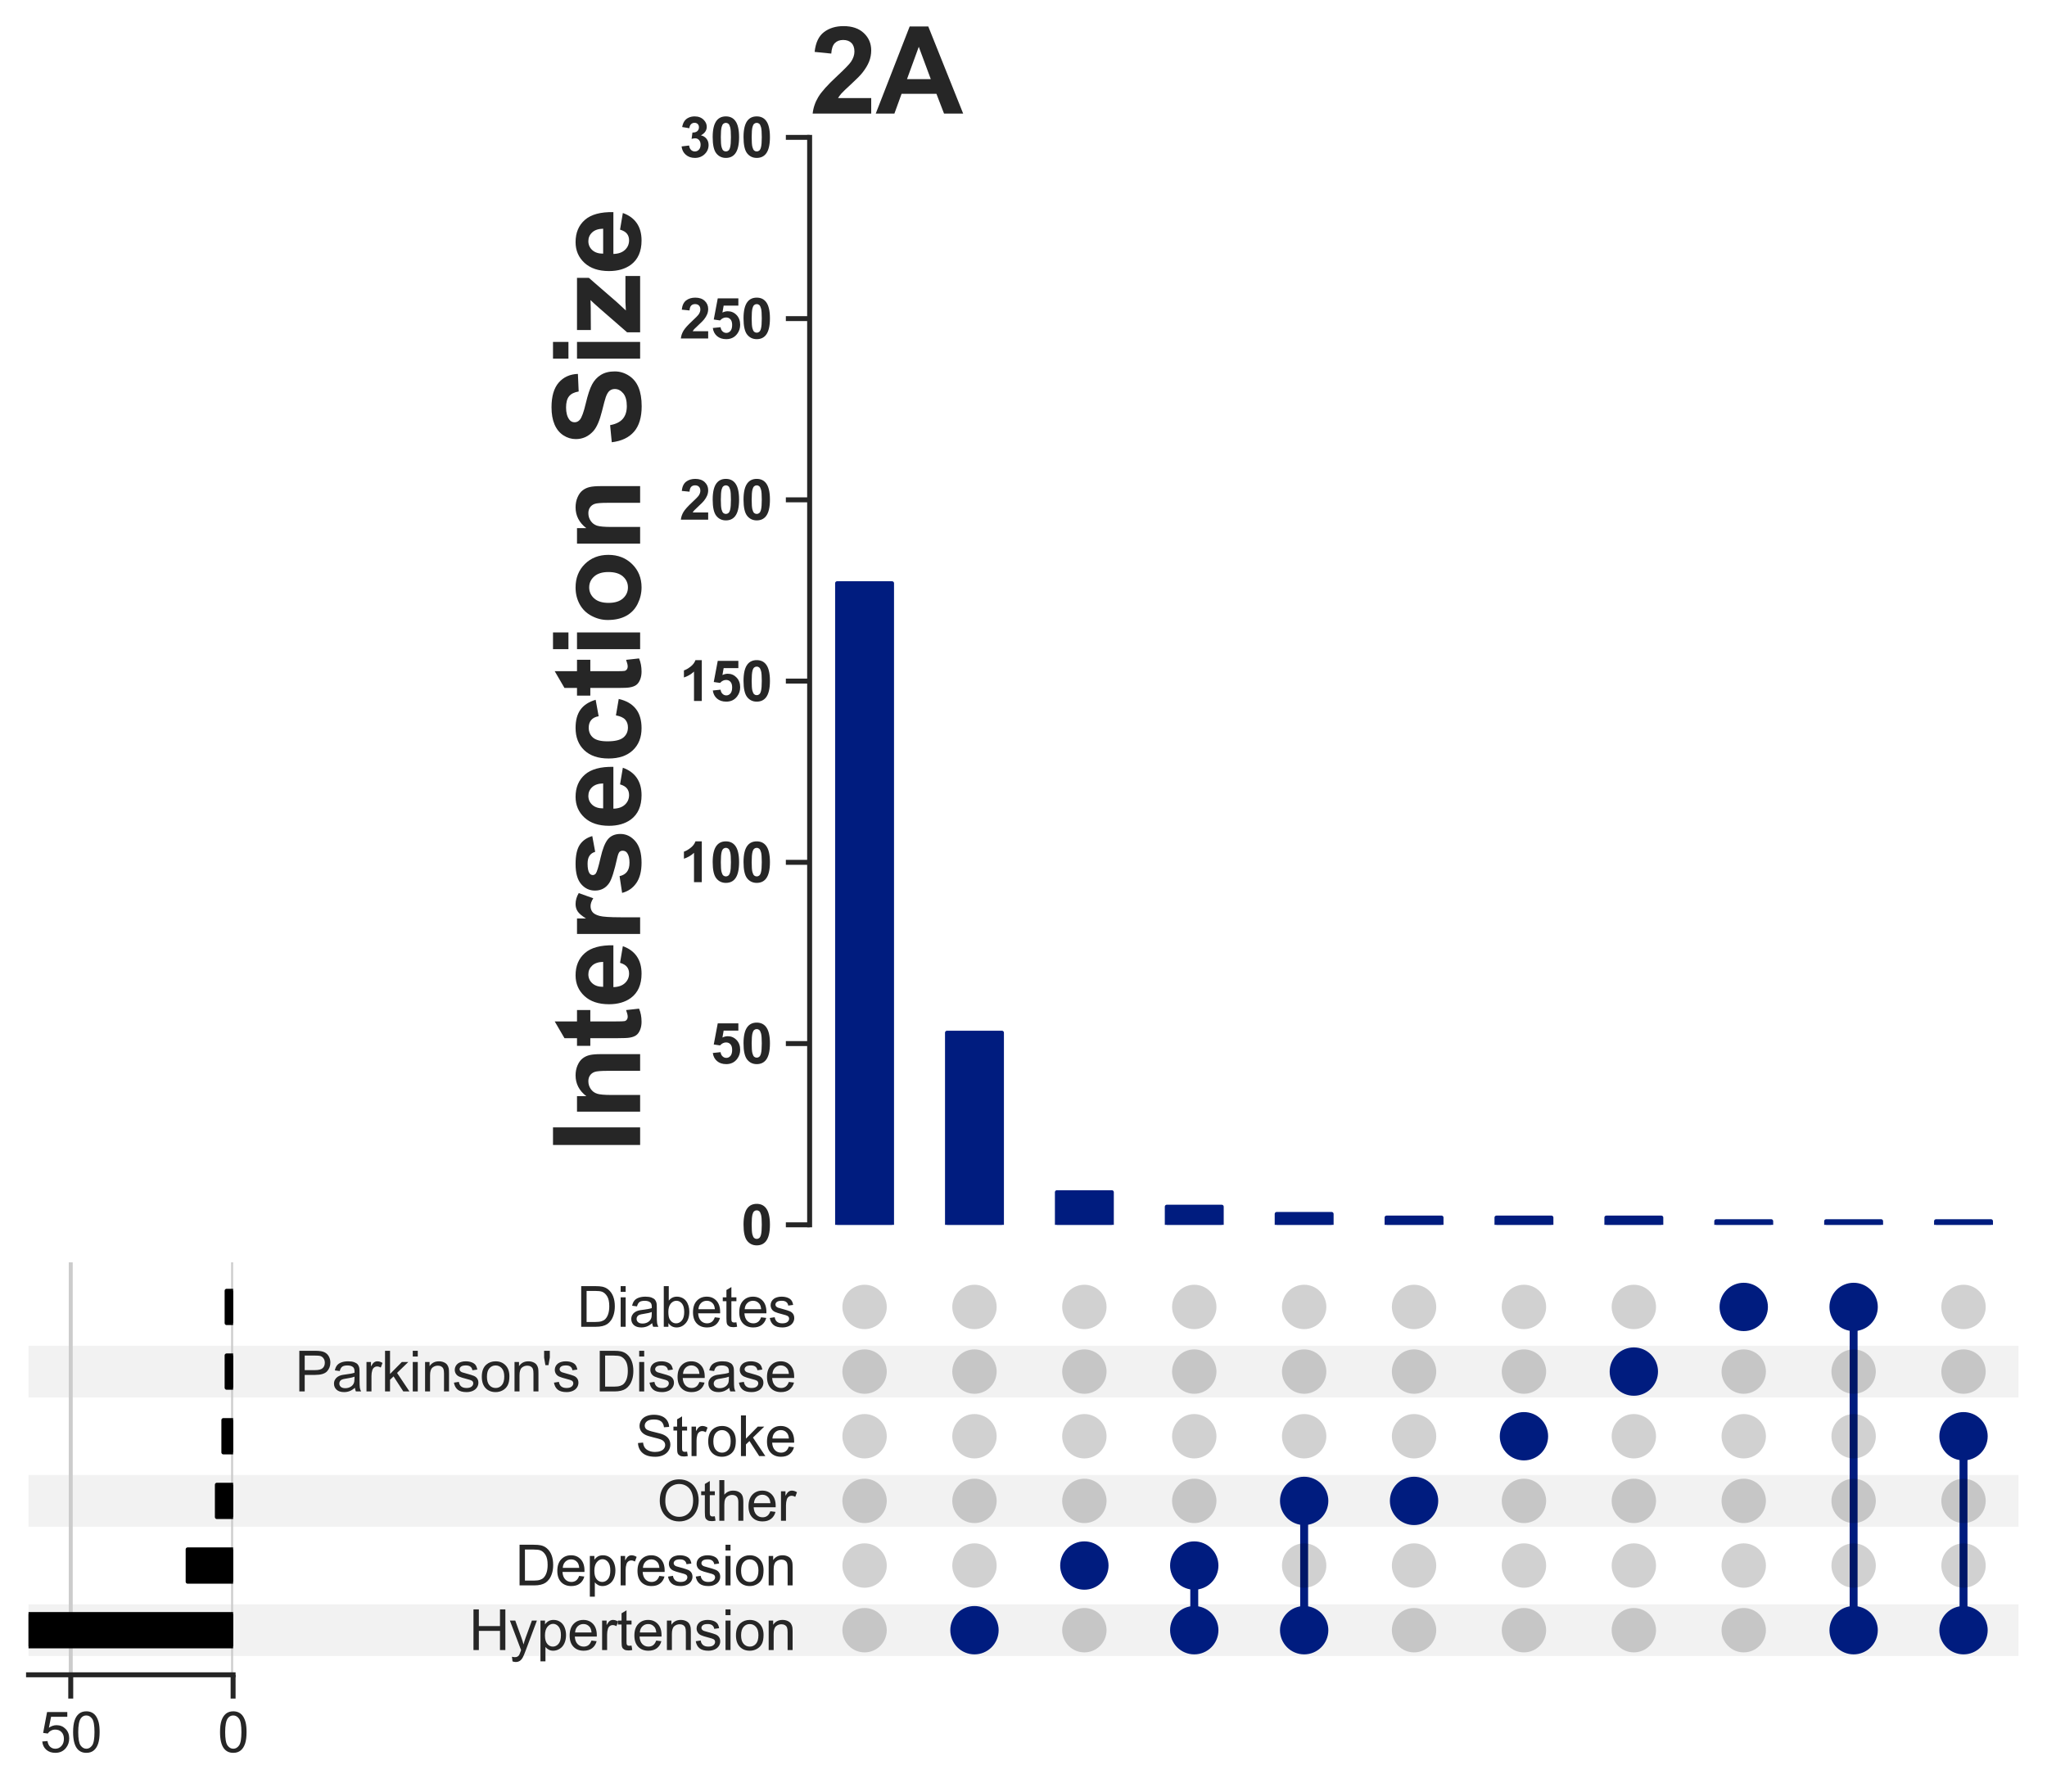 <?xml version="1.0" encoding="utf-8" standalone="no"?>
<!DOCTYPE svg PUBLIC "-//W3C//DTD SVG 1.1//EN"
  "http://www.w3.org/Graphics/SVG/1.1/DTD/svg11.dtd">
<svg xmlns:xlink="http://www.w3.org/1999/xlink" width="516.6pt" height="452.257pt" viewBox="0 0 516.6 452.257" xmlns="http://www.w3.org/2000/svg" version="1.1">
 <defs>
  <style type="text/css">*{stroke-linejoin: round; stroke-linecap: butt}</style>
 </defs>
 <g id="figure_1">
  <g id="patch_1">
   <path d="M 0 452.257 
L 516.6 452.257 
L 516.6 0 
L 0 0 
z
" style="fill: #ffffff"/>
  </g>
  <g id="axes_1">
   <g id="patch_2">
    <path d="M 7.2 418.021 
L 509.4 418.021 
L 509.4 404.965 
L 7.2 404.965 
z
" clip-path="url(#p8f321b063c)" style="fill-opacity: 0.051"/>
   </g>
   <g id="patch_3">
    <path d="M 7.2 401.701 
L 509.4 401.701 
L 509.4 388.645 
L 7.2 388.645 
L 7.2 401.701 
z
" clip-path="url(#p8f321b063c)" style="fill: none"/>
   </g>
   <g id="patch_4">
    <path d="M 7.2 385.382 
L 509.4 385.382 
L 509.4 372.326 
L 7.2 372.326 
z
" clip-path="url(#p8f321b063c)" style="fill-opacity: 0.051"/>
   </g>
   <g id="patch_5">
    <path d="M 7.2 369.062 
L 509.4 369.062 
L 509.4 356.006 
L 7.2 356.006 
L 7.2 369.062 
z
" clip-path="url(#p8f321b063c)" style="fill: none"/>
   </g>
   <g id="patch_6">
    <path d="M 7.2 352.742 
L 509.4 352.742 
L 509.4 339.687 
L 7.2 339.687 
z
" clip-path="url(#p8f321b063c)" style="fill-opacity: 0.051"/>
   </g>
   <g id="patch_7">
    <path d="M 7.2 336.423 
L 509.4 336.423 
L 509.4 323.367 
L 7.2 323.367 
L 7.2 336.423 
z
" clip-path="url(#p8f321b063c)" style="fill: none"/>
   </g>
   <g id="matplotlib.axis_1"/>
   <g id="matplotlib.axis_2">
    <g id="ytick_1"/>
    <g id="ytick_2"/>
    <g id="ytick_3"/>
    <g id="ytick_4"/>
    <g id="ytick_5"/>
    <g id="ytick_6"/>
   </g>
  </g>
  <g id="axes_2">
   <g id="matplotlib.axis_3">
    <g id="ytick_7">
     <g id="line2d_1"/>
     <g id="text_1">
      <!-- Hypertension -->
      <g style="fill: #262626" transform="translate(118.341 416.503) scale(0.14 -0.14)">
       <defs>
        <path id="ArialMT-48" d="M 513 0 
L 513 4581 
L 1119 4581 
L 1119 2700 
L 3500 2700 
L 3500 4581 
L 4106 4581 
L 4106 0 
L 3500 0 
L 3500 2159 
L 1119 2159 
L 1119 0 
L 513 0 
z
" transform="scale(0.016)"/>
        <path id="ArialMT-79" d="M 397 -1278 
L 334 -750 
Q 519 -800 656 -800 
Q 844 -800 956 -737 
Q 1069 -675 1141 -563 
Q 1194 -478 1313 -144 
Q 1328 -97 1363 -6 
L 103 3319 
L 709 3319 
L 1400 1397 
Q 1534 1031 1641 628 
Q 1738 1016 1872 1384 
L 2581 3319 
L 3144 3319 
L 1881 -56 
Q 1678 -603 1566 -809 
Q 1416 -1088 1222 -1217 
Q 1028 -1347 759 -1347 
Q 597 -1347 397 -1278 
z
" transform="scale(0.016)"/>
        <path id="ArialMT-70" d="M 422 -1272 
L 422 3319 
L 934 3319 
L 934 2888 
Q 1116 3141 1344 3267 
Q 1572 3394 1897 3394 
Q 2322 3394 2647 3175 
Q 2972 2956 3137 2557 
Q 3303 2159 3303 1684 
Q 3303 1175 3120 767 
Q 2938 359 2589 142 
Q 2241 -75 1856 -75 
Q 1575 -75 1351 44 
Q 1128 163 984 344 
L 984 -1272 
L 422 -1272 
z
M 931 1641 
Q 931 1000 1190 694 
Q 1450 388 1819 388 
Q 2194 388 2461 705 
Q 2728 1022 2728 1688 
Q 2728 2322 2467 2637 
Q 2206 2953 1844 2953 
Q 1484 2953 1207 2617 
Q 931 2281 931 1641 
z
" transform="scale(0.016)"/>
        <path id="ArialMT-65" d="M 2694 1069 
L 3275 997 
Q 3138 488 2766 206 
Q 2394 -75 1816 -75 
Q 1088 -75 661 373 
Q 234 822 234 1631 
Q 234 2469 665 2931 
Q 1097 3394 1784 3394 
Q 2450 3394 2872 2941 
Q 3294 2488 3294 1666 
Q 3294 1616 3291 1516 
L 816 1516 
Q 847 969 1125 678 
Q 1403 388 1819 388 
Q 2128 388 2347 550 
Q 2566 713 2694 1069 
z
M 847 1978 
L 2700 1978 
Q 2663 2397 2488 2606 
Q 2219 2931 1791 2931 
Q 1403 2931 1139 2672 
Q 875 2413 847 1978 
z
" transform="scale(0.016)"/>
        <path id="ArialMT-72" d="M 416 0 
L 416 3319 
L 922 3319 
L 922 2816 
Q 1116 3169 1280 3281 
Q 1444 3394 1641 3394 
Q 1925 3394 2219 3213 
L 2025 2691 
Q 1819 2813 1613 2813 
Q 1428 2813 1281 2702 
Q 1134 2591 1072 2394 
Q 978 2094 978 1738 
L 978 0 
L 416 0 
z
" transform="scale(0.016)"/>
        <path id="ArialMT-74" d="M 1650 503 
L 1731 6 
Q 1494 -44 1306 -44 
Q 1000 -44 831 53 
Q 663 150 594 308 
Q 525 466 525 972 
L 525 2881 
L 113 2881 
L 113 3319 
L 525 3319 
L 525 4141 
L 1084 4478 
L 1084 3319 
L 1650 3319 
L 1650 2881 
L 1084 2881 
L 1084 941 
Q 1084 700 1114 631 
Q 1144 563 1211 522 
Q 1278 481 1403 481 
Q 1497 481 1650 503 
z
" transform="scale(0.016)"/>
        <path id="ArialMT-6e" d="M 422 0 
L 422 3319 
L 928 3319 
L 928 2847 
Q 1294 3394 1984 3394 
Q 2284 3394 2536 3286 
Q 2788 3178 2913 3003 
Q 3038 2828 3088 2588 
Q 3119 2431 3119 2041 
L 3119 0 
L 2556 0 
L 2556 2019 
Q 2556 2363 2490 2533 
Q 2425 2703 2258 2804 
Q 2091 2906 1866 2906 
Q 1506 2906 1245 2678 
Q 984 2450 984 1813 
L 984 0 
L 422 0 
z
" transform="scale(0.016)"/>
        <path id="ArialMT-73" d="M 197 991 
L 753 1078 
Q 800 744 1014 566 
Q 1228 388 1613 388 
Q 2000 388 2187 545 
Q 2375 703 2375 916 
Q 2375 1106 2209 1216 
Q 2094 1291 1634 1406 
Q 1016 1563 777 1677 
Q 538 1791 414 1992 
Q 291 2194 291 2438 
Q 291 2659 392 2848 
Q 494 3038 669 3163 
Q 800 3259 1026 3326 
Q 1253 3394 1513 3394 
Q 1903 3394 2198 3281 
Q 2494 3169 2634 2976 
Q 2775 2784 2828 2463 
L 2278 2388 
Q 2241 2644 2061 2787 
Q 1881 2931 1553 2931 
Q 1166 2931 1000 2803 
Q 834 2675 834 2503 
Q 834 2394 903 2306 
Q 972 2216 1119 2156 
Q 1203 2125 1616 2013 
Q 2213 1853 2448 1751 
Q 2684 1650 2818 1456 
Q 2953 1263 2953 975 
Q 2953 694 2789 445 
Q 2625 197 2315 61 
Q 2006 -75 1616 -75 
Q 969 -75 630 194 
Q 291 463 197 991 
z
" transform="scale(0.016)"/>
        <path id="ArialMT-69" d="M 425 3934 
L 425 4581 
L 988 4581 
L 988 3934 
L 425 3934 
z
M 425 0 
L 425 3319 
L 988 3319 
L 988 0 
L 425 0 
z
" transform="scale(0.016)"/>
        <path id="ArialMT-6f" d="M 213 1659 
Q 213 2581 725 3025 
Q 1153 3394 1769 3394 
Q 2453 3394 2887 2945 
Q 3322 2497 3322 1706 
Q 3322 1066 3130 698 
Q 2938 331 2570 128 
Q 2203 -75 1769 -75 
Q 1072 -75 642 372 
Q 213 819 213 1659 
z
M 791 1659 
Q 791 1022 1069 705 
Q 1347 388 1769 388 
Q 2188 388 2466 706 
Q 2744 1025 2744 1678 
Q 2744 2294 2464 2611 
Q 2184 2928 1769 2928 
Q 1347 2928 1069 2612 
Q 791 2297 791 1659 
z
" transform="scale(0.016)"/>
       </defs>
       <use xlink:href="#ArialMT-48"/>
       <use xlink:href="#ArialMT-79" x="72.217"/>
       <use xlink:href="#ArialMT-70" x="122.217"/>
       <use xlink:href="#ArialMT-65" x="177.832"/>
       <use xlink:href="#ArialMT-72" x="233.447"/>
       <use xlink:href="#ArialMT-74" x="266.748"/>
       <use xlink:href="#ArialMT-65" x="294.531"/>
       <use xlink:href="#ArialMT-6e" x="350.146"/>
       <use xlink:href="#ArialMT-73" x="405.762"/>
       <use xlink:href="#ArialMT-69" x="455.762"/>
       <use xlink:href="#ArialMT-6f" x="477.979"/>
       <use xlink:href="#ArialMT-6e" x="533.594"/>
      </g>
     </g>
    </g>
    <g id="ytick_8">
     <g id="line2d_2"/>
     <g id="text_2">
      <!-- Depression -->
      <g style="fill: #262626" transform="translate(130.016 400.184) scale(0.14 -0.14)">
       <defs>
        <path id="ArialMT-44" d="M 494 0 
L 494 4581 
L 2072 4581 
Q 2606 4581 2888 4516 
Q 3281 4425 3559 4188 
Q 3922 3881 4101 3404 
Q 4281 2928 4281 2316 
Q 4281 1794 4159 1391 
Q 4038 988 3847 723 
Q 3656 459 3429 307 
Q 3203 156 2883 78 
Q 2563 0 2147 0 
L 494 0 
z
M 1100 541 
L 2078 541 
Q 2531 541 2789 625 
Q 3047 709 3200 863 
Q 3416 1078 3536 1442 
Q 3656 1806 3656 2325 
Q 3656 3044 3420 3430 
Q 3184 3816 2847 3947 
Q 2603 4041 2063 4041 
L 1100 4041 
L 1100 541 
z
" transform="scale(0.016)"/>
       </defs>
       <use xlink:href="#ArialMT-44"/>
       <use xlink:href="#ArialMT-65" x="72.217"/>
       <use xlink:href="#ArialMT-70" x="127.832"/>
       <use xlink:href="#ArialMT-72" x="183.447"/>
       <use xlink:href="#ArialMT-65" x="216.748"/>
       <use xlink:href="#ArialMT-73" x="272.363"/>
       <use xlink:href="#ArialMT-73" x="322.363"/>
       <use xlink:href="#ArialMT-69" x="372.363"/>
       <use xlink:href="#ArialMT-6f" x="394.58"/>
       <use xlink:href="#ArialMT-6e" x="450.195"/>
      </g>
     </g>
    </g>
    <g id="ytick_9">
     <g id="line2d_3"/>
     <g id="text_3">
      <!-- Other -->
      <g style="fill: #262626" transform="translate(165.814 383.864) scale(0.14 -0.14)">
       <defs>
        <path id="ArialMT-4f" d="M 309 2231 
Q 309 3372 921 4017 
Q 1534 4663 2503 4663 
Q 3138 4663 3647 4359 
Q 4156 4056 4423 3514 
Q 4691 2972 4691 2284 
Q 4691 1588 4409 1038 
Q 4128 488 3612 205 
Q 3097 -78 2500 -78 
Q 1853 -78 1343 234 
Q 834 547 571 1087 
Q 309 1628 309 2231 
z
M 934 2222 
Q 934 1394 1379 917 
Q 1825 441 2497 441 
Q 3181 441 3623 922 
Q 4066 1403 4066 2288 
Q 4066 2847 3877 3264 
Q 3688 3681 3323 3911 
Q 2959 4141 2506 4141 
Q 1863 4141 1398 3698 
Q 934 3256 934 2222 
z
" transform="scale(0.016)"/>
        <path id="ArialMT-68" d="M 422 0 
L 422 4581 
L 984 4581 
L 984 2938 
Q 1378 3394 1978 3394 
Q 2347 3394 2619 3248 
Q 2891 3103 3008 2847 
Q 3125 2591 3125 2103 
L 3125 0 
L 2563 0 
L 2563 2103 
Q 2563 2525 2380 2717 
Q 2197 2909 1863 2909 
Q 1613 2909 1392 2779 
Q 1172 2650 1078 2428 
Q 984 2206 984 1816 
L 984 0 
L 422 0 
z
" transform="scale(0.016)"/>
       </defs>
       <use xlink:href="#ArialMT-4f"/>
       <use xlink:href="#ArialMT-74" x="77.783"/>
       <use xlink:href="#ArialMT-68" x="105.566"/>
       <use xlink:href="#ArialMT-65" x="161.182"/>
       <use xlink:href="#ArialMT-72" x="216.797"/>
      </g>
     </g>
    </g>
    <g id="ytick_10">
     <g id="line2d_4"/>
     <g id="text_4">
      <!-- Stroke -->
      <g style="fill: #262626" transform="translate(160.365 367.545) scale(0.14 -0.14)">
       <defs>
        <path id="ArialMT-53" d="M 288 1472 
L 859 1522 
Q 900 1178 1048 958 
Q 1197 738 1509 602 
Q 1822 466 2213 466 
Q 2559 466 2825 569 
Q 3091 672 3220 851 
Q 3350 1031 3350 1244 
Q 3350 1459 3225 1620 
Q 3100 1781 2813 1891 
Q 2628 1963 1997 2114 
Q 1366 2266 1113 2400 
Q 784 2572 623 2826 
Q 463 3081 463 3397 
Q 463 3744 659 4045 
Q 856 4347 1234 4503 
Q 1613 4659 2075 4659 
Q 2584 4659 2973 4495 
Q 3363 4331 3572 4012 
Q 3781 3694 3797 3291 
L 3216 3247 
Q 3169 3681 2898 3903 
Q 2628 4125 2100 4125 
Q 1550 4125 1298 3923 
Q 1047 3722 1047 3438 
Q 1047 3191 1225 3031 
Q 1400 2872 2139 2705 
Q 2878 2538 3153 2413 
Q 3553 2228 3743 1945 
Q 3934 1663 3934 1294 
Q 3934 928 3725 604 
Q 3516 281 3123 101 
Q 2731 -78 2241 -78 
Q 1619 -78 1198 103 
Q 778 284 539 648 
Q 300 1013 288 1472 
z
" transform="scale(0.016)"/>
        <path id="ArialMT-6b" d="M 425 0 
L 425 4581 
L 988 4581 
L 988 1969 
L 2319 3319 
L 3047 3319 
L 1778 2088 
L 3175 0 
L 2481 0 
L 1384 1697 
L 988 1316 
L 988 0 
L 425 0 
z
" transform="scale(0.016)"/>
       </defs>
       <use xlink:href="#ArialMT-53"/>
       <use xlink:href="#ArialMT-74" x="66.699"/>
       <use xlink:href="#ArialMT-72" x="94.482"/>
       <use xlink:href="#ArialMT-6f" x="127.783"/>
       <use xlink:href="#ArialMT-6b" x="183.398"/>
       <use xlink:href="#ArialMT-65" x="233.398"/>
      </g>
     </g>
    </g>
    <g id="ytick_11">
     <g id="line2d_5"/>
     <g id="text_5">
      <!-- Parkinson's Disease -->
      <g style="fill: #262626" transform="translate(74.434 351.225) scale(0.14 -0.14)">
       <defs>
        <path id="ArialMT-50" d="M 494 0 
L 494 4581 
L 2222 4581 
Q 2678 4581 2919 4538 
Q 3256 4481 3484 4323 
Q 3713 4166 3852 3881 
Q 3991 3597 3991 3256 
Q 3991 2672 3619 2267 
Q 3247 1863 2275 1863 
L 1100 1863 
L 1100 0 
L 494 0 
z
M 1100 2403 
L 2284 2403 
Q 2872 2403 3119 2622 
Q 3366 2841 3366 3238 
Q 3366 3525 3220 3729 
Q 3075 3934 2838 4000 
Q 2684 4041 2272 4041 
L 1100 4041 
L 1100 2403 
z
" transform="scale(0.016)"/>
        <path id="ArialMT-61" d="M 2588 409 
Q 2275 144 1986 34 
Q 1697 -75 1366 -75 
Q 819 -75 525 192 
Q 231 459 231 875 
Q 231 1119 342 1320 
Q 453 1522 633 1644 
Q 813 1766 1038 1828 
Q 1203 1872 1538 1913 
Q 2219 1994 2541 2106 
Q 2544 2222 2544 2253 
Q 2544 2597 2384 2738 
Q 2169 2928 1744 2928 
Q 1347 2928 1158 2789 
Q 969 2650 878 2297 
L 328 2372 
Q 403 2725 575 2942 
Q 747 3159 1072 3276 
Q 1397 3394 1825 3394 
Q 2250 3394 2515 3294 
Q 2781 3194 2906 3042 
Q 3031 2891 3081 2659 
Q 3109 2516 3109 2141 
L 3109 1391 
Q 3109 606 3145 398 
Q 3181 191 3288 0 
L 2700 0 
Q 2613 175 2588 409 
z
M 2541 1666 
Q 2234 1541 1622 1453 
Q 1275 1403 1131 1340 
Q 988 1278 909 1158 
Q 831 1038 831 891 
Q 831 666 1001 516 
Q 1172 366 1500 366 
Q 1825 366 2078 508 
Q 2331 650 2450 897 
Q 2541 1088 2541 1459 
L 2541 1666 
z
" transform="scale(0.016)"/>
        <path id="ArialMT-27" d="M 425 2959 
L 281 3816 
L 281 4581 
L 922 4581 
L 922 3816 
L 772 2959 
L 425 2959 
z
" transform="scale(0.016)"/>
        <path id="ArialMT-20" transform="scale(0.016)"/>
       </defs>
       <use xlink:href="#ArialMT-50"/>
       <use xlink:href="#ArialMT-61" x="66.699"/>
       <use xlink:href="#ArialMT-72" x="122.314"/>
       <use xlink:href="#ArialMT-6b" x="155.615"/>
       <use xlink:href="#ArialMT-69" x="205.615"/>
       <use xlink:href="#ArialMT-6e" x="227.832"/>
       <use xlink:href="#ArialMT-73" x="283.447"/>
       <use xlink:href="#ArialMT-6f" x="333.447"/>
       <use xlink:href="#ArialMT-6e" x="389.062"/>
       <use xlink:href="#ArialMT-27" x="444.678"/>
       <use xlink:href="#ArialMT-73" x="463.77"/>
       <use xlink:href="#ArialMT-20" x="513.77"/>
       <use xlink:href="#ArialMT-44" x="541.553"/>
       <use xlink:href="#ArialMT-69" x="613.77"/>
       <use xlink:href="#ArialMT-73" x="635.986"/>
       <use xlink:href="#ArialMT-65" x="685.986"/>
       <use xlink:href="#ArialMT-61" x="741.602"/>
       <use xlink:href="#ArialMT-73" x="797.217"/>
       <use xlink:href="#ArialMT-65" x="847.217"/>
      </g>
     </g>
    </g>
    <g id="ytick_12">
     <g id="line2d_6"/>
     <g id="text_6">
      <!-- Diabetes -->
      <g style="fill: #262626" transform="translate(145.573 334.905) scale(0.14 -0.14)">
       <defs>
        <path id="ArialMT-62" d="M 941 0 
L 419 0 
L 419 4581 
L 981 4581 
L 981 2947 
Q 1338 3394 1891 3394 
Q 2197 3394 2470 3270 
Q 2744 3147 2920 2923 
Q 3097 2700 3197 2384 
Q 3297 2069 3297 1709 
Q 3297 856 2875 390 
Q 2453 -75 1863 -75 
Q 1275 -75 941 416 
L 941 0 
z
M 934 1684 
Q 934 1088 1097 822 
Q 1363 388 1816 388 
Q 2184 388 2453 708 
Q 2722 1028 2722 1663 
Q 2722 2313 2464 2622 
Q 2206 2931 1841 2931 
Q 1472 2931 1203 2611 
Q 934 2291 934 1684 
z
" transform="scale(0.016)"/>
       </defs>
       <use xlink:href="#ArialMT-44"/>
       <use xlink:href="#ArialMT-69" x="72.217"/>
       <use xlink:href="#ArialMT-61" x="94.434"/>
       <use xlink:href="#ArialMT-62" x="150.049"/>
       <use xlink:href="#ArialMT-65" x="205.664"/>
       <use xlink:href="#ArialMT-74" x="261.279"/>
       <use xlink:href="#ArialMT-65" x="289.062"/>
       <use xlink:href="#ArialMT-73" x="344.678"/>
      </g>
     </g>
    </g>
   </g>
   <g id="LineCollection_1">
    <path d="M 245.926 411.493 
L 245.926 411.493 
" clip-path="url(#pf48446d5fc)" style="fill: none; stroke: #001c7f; stroke-width: 2"/>
    <path d="M 273.66 395.173 
L 273.66 395.173 
" clip-path="url(#pf48446d5fc)" style="fill: none; stroke: #001c7f; stroke-width: 2"/>
    <path d="M 301.394 411.493 
L 301.394 395.173 
" clip-path="url(#pf48446d5fc)" style="fill: none; stroke: #001c7f; stroke-width: 2"/>
    <path d="M 329.129 411.493 
L 329.129 378.854 
" clip-path="url(#pf48446d5fc)" style="fill: none; stroke: #001c7f; stroke-width: 2"/>
    <path d="M 356.863 378.854 
L 356.863 378.854 
" clip-path="url(#pf48446d5fc)" style="fill: none; stroke: #001c7f; stroke-width: 2"/>
    <path d="M 384.597 362.534 
L 384.597 362.534 
" clip-path="url(#pf48446d5fc)" style="fill: none; stroke: #001c7f; stroke-width: 2"/>
    <path d="M 412.331 346.215 
L 412.331 346.215 
" clip-path="url(#pf48446d5fc)" style="fill: none; stroke: #001c7f; stroke-width: 2"/>
    <path d="M 440.065 329.895 
L 440.065 329.895 
" clip-path="url(#pf48446d5fc)" style="fill: none; stroke: #001c7f; stroke-width: 2"/>
    <path d="M 467.799 411.493 
L 467.799 329.895 
" clip-path="url(#pf48446d5fc)" style="fill: none; stroke: #001c7f; stroke-width: 2"/>
    <path d="M 495.533 411.493 
L 495.533 362.534 
" clip-path="url(#pf48446d5fc)" style="fill: none; stroke: #001c7f; stroke-width: 2"/>
   </g>
   <g id="PathCollection_1">
    <defs>
     <path id="C0_0_5457a43ba7" d="M 0 5.6 
C 1.485 5.6 2.91 5.01 3.96 3.96 
C 5.01 2.91 5.6 1.485 5.6 -0 
C 5.6 -1.485 5.01 -2.91 3.96 -3.96 
C 2.91 -5.01 1.485 -5.6 0 -5.6 
C -1.485 -5.6 -2.91 -5.01 -3.96 -3.96 
C -5.01 -2.91 -5.6 -1.485 -5.6 0 
C -5.6 1.485 -5.01 2.91 -3.96 3.96 
C -2.91 5.01 -1.485 5.6 0 5.6 
z
"/>
    </defs>
    <g clip-path="url(#pf48446d5fc)">
     <use xlink:href="#C0_0_5457a43ba7" x="218.192" y="411.493" style="fill-opacity: 0.18"/>
    </g>
    <g clip-path="url(#pf48446d5fc)">
     <use xlink:href="#C0_0_5457a43ba7" x="218.192" y="395.173" style="fill-opacity: 0.18"/>
    </g>
    <g clip-path="url(#pf48446d5fc)">
     <use xlink:href="#C0_0_5457a43ba7" x="218.192" y="378.854" style="fill-opacity: 0.18"/>
    </g>
    <g clip-path="url(#pf48446d5fc)">
     <use xlink:href="#C0_0_5457a43ba7" x="218.192" y="362.534" style="fill-opacity: 0.18"/>
    </g>
    <g clip-path="url(#pf48446d5fc)">
     <use xlink:href="#C0_0_5457a43ba7" x="218.192" y="346.215" style="fill-opacity: 0.18"/>
    </g>
    <g clip-path="url(#pf48446d5fc)">
     <use xlink:href="#C0_0_5457a43ba7" x="218.192" y="329.895" style="fill-opacity: 0.18"/>
    </g>
    <g clip-path="url(#pf48446d5fc)">
     <use xlink:href="#C0_0_5457a43ba7" x="245.926" y="411.493" style="fill: #001c7f; stroke: #001c7f"/>
    </g>
    <g clip-path="url(#pf48446d5fc)">
     <use xlink:href="#C0_0_5457a43ba7" x="245.926" y="395.173" style="fill-opacity: 0.18"/>
    </g>
    <g clip-path="url(#pf48446d5fc)">
     <use xlink:href="#C0_0_5457a43ba7" x="245.926" y="378.854" style="fill-opacity: 0.18"/>
    </g>
    <g clip-path="url(#pf48446d5fc)">
     <use xlink:href="#C0_0_5457a43ba7" x="245.926" y="362.534" style="fill-opacity: 0.18"/>
    </g>
    <g clip-path="url(#pf48446d5fc)">
     <use xlink:href="#C0_0_5457a43ba7" x="245.926" y="346.215" style="fill-opacity: 0.18"/>
    </g>
    <g clip-path="url(#pf48446d5fc)">
     <use xlink:href="#C0_0_5457a43ba7" x="245.926" y="329.895" style="fill-opacity: 0.18"/>
    </g>
    <g clip-path="url(#pf48446d5fc)">
     <use xlink:href="#C0_0_5457a43ba7" x="273.66" y="411.493" style="fill-opacity: 0.18"/>
    </g>
    <g clip-path="url(#pf48446d5fc)">
     <use xlink:href="#C0_0_5457a43ba7" x="273.66" y="395.173" style="fill: #001c7f; stroke: #001c7f"/>
    </g>
    <g clip-path="url(#pf48446d5fc)">
     <use xlink:href="#C0_0_5457a43ba7" x="273.66" y="378.854" style="fill-opacity: 0.18"/>
    </g>
    <g clip-path="url(#pf48446d5fc)">
     <use xlink:href="#C0_0_5457a43ba7" x="273.66" y="362.534" style="fill-opacity: 0.18"/>
    </g>
    <g clip-path="url(#pf48446d5fc)">
     <use xlink:href="#C0_0_5457a43ba7" x="273.66" y="346.215" style="fill-opacity: 0.18"/>
    </g>
    <g clip-path="url(#pf48446d5fc)">
     <use xlink:href="#C0_0_5457a43ba7" x="273.66" y="329.895" style="fill-opacity: 0.18"/>
    </g>
    <g clip-path="url(#pf48446d5fc)">
     <use xlink:href="#C0_0_5457a43ba7" x="301.394" y="411.493" style="fill: #001c7f; stroke: #001c7f"/>
    </g>
    <g clip-path="url(#pf48446d5fc)">
     <use xlink:href="#C0_0_5457a43ba7" x="301.394" y="395.173" style="fill: #001c7f; stroke: #001c7f"/>
    </g>
    <g clip-path="url(#pf48446d5fc)">
     <use xlink:href="#C0_0_5457a43ba7" x="301.394" y="378.854" style="fill-opacity: 0.18"/>
    </g>
    <g clip-path="url(#pf48446d5fc)">
     <use xlink:href="#C0_0_5457a43ba7" x="301.394" y="362.534" style="fill-opacity: 0.18"/>
    </g>
    <g clip-path="url(#pf48446d5fc)">
     <use xlink:href="#C0_0_5457a43ba7" x="301.394" y="346.215" style="fill-opacity: 0.18"/>
    </g>
    <g clip-path="url(#pf48446d5fc)">
     <use xlink:href="#C0_0_5457a43ba7" x="301.394" y="329.895" style="fill-opacity: 0.18"/>
    </g>
    <g clip-path="url(#pf48446d5fc)">
     <use xlink:href="#C0_0_5457a43ba7" x="329.129" y="411.493" style="fill: #001c7f; stroke: #001c7f"/>
    </g>
    <g clip-path="url(#pf48446d5fc)">
     <use xlink:href="#C0_0_5457a43ba7" x="329.129" y="395.173" style="fill-opacity: 0.18"/>
    </g>
    <g clip-path="url(#pf48446d5fc)">
     <use xlink:href="#C0_0_5457a43ba7" x="329.129" y="378.854" style="fill: #001c7f; stroke: #001c7f"/>
    </g>
    <g clip-path="url(#pf48446d5fc)">
     <use xlink:href="#C0_0_5457a43ba7" x="329.129" y="362.534" style="fill-opacity: 0.18"/>
    </g>
    <g clip-path="url(#pf48446d5fc)">
     <use xlink:href="#C0_0_5457a43ba7" x="329.129" y="346.215" style="fill-opacity: 0.18"/>
    </g>
    <g clip-path="url(#pf48446d5fc)">
     <use xlink:href="#C0_0_5457a43ba7" x="329.129" y="329.895" style="fill-opacity: 0.18"/>
    </g>
    <g clip-path="url(#pf48446d5fc)">
     <use xlink:href="#C0_0_5457a43ba7" x="356.863" y="411.493" style="fill-opacity: 0.18"/>
    </g>
    <g clip-path="url(#pf48446d5fc)">
     <use xlink:href="#C0_0_5457a43ba7" x="356.863" y="395.173" style="fill-opacity: 0.18"/>
    </g>
    <g clip-path="url(#pf48446d5fc)">
     <use xlink:href="#C0_0_5457a43ba7" x="356.863" y="378.854" style="fill: #001c7f; stroke: #001c7f"/>
    </g>
    <g clip-path="url(#pf48446d5fc)">
     <use xlink:href="#C0_0_5457a43ba7" x="356.863" y="362.534" style="fill-opacity: 0.18"/>
    </g>
    <g clip-path="url(#pf48446d5fc)">
     <use xlink:href="#C0_0_5457a43ba7" x="356.863" y="346.215" style="fill-opacity: 0.18"/>
    </g>
    <g clip-path="url(#pf48446d5fc)">
     <use xlink:href="#C0_0_5457a43ba7" x="356.863" y="329.895" style="fill-opacity: 0.18"/>
    </g>
    <g clip-path="url(#pf48446d5fc)">
     <use xlink:href="#C0_0_5457a43ba7" x="384.597" y="411.493" style="fill-opacity: 0.18"/>
    </g>
    <g clip-path="url(#pf48446d5fc)">
     <use xlink:href="#C0_0_5457a43ba7" x="384.597" y="395.173" style="fill-opacity: 0.18"/>
    </g>
    <g clip-path="url(#pf48446d5fc)">
     <use xlink:href="#C0_0_5457a43ba7" x="384.597" y="378.854" style="fill-opacity: 0.18"/>
    </g>
    <g clip-path="url(#pf48446d5fc)">
     <use xlink:href="#C0_0_5457a43ba7" x="384.597" y="362.534" style="fill: #001c7f; stroke: #001c7f"/>
    </g>
    <g clip-path="url(#pf48446d5fc)">
     <use xlink:href="#C0_0_5457a43ba7" x="384.597" y="346.215" style="fill-opacity: 0.18"/>
    </g>
    <g clip-path="url(#pf48446d5fc)">
     <use xlink:href="#C0_0_5457a43ba7" x="384.597" y="329.895" style="fill-opacity: 0.18"/>
    </g>
    <g clip-path="url(#pf48446d5fc)">
     <use xlink:href="#C0_0_5457a43ba7" x="412.331" y="411.493" style="fill-opacity: 0.18"/>
    </g>
    <g clip-path="url(#pf48446d5fc)">
     <use xlink:href="#C0_0_5457a43ba7" x="412.331" y="395.173" style="fill-opacity: 0.18"/>
    </g>
    <g clip-path="url(#pf48446d5fc)">
     <use xlink:href="#C0_0_5457a43ba7" x="412.331" y="378.854" style="fill-opacity: 0.18"/>
    </g>
    <g clip-path="url(#pf48446d5fc)">
     <use xlink:href="#C0_0_5457a43ba7" x="412.331" y="362.534" style="fill-opacity: 0.18"/>
    </g>
    <g clip-path="url(#pf48446d5fc)">
     <use xlink:href="#C0_0_5457a43ba7" x="412.331" y="346.215" style="fill: #001c7f; stroke: #001c7f"/>
    </g>
    <g clip-path="url(#pf48446d5fc)">
     <use xlink:href="#C0_0_5457a43ba7" x="412.331" y="329.895" style="fill-opacity: 0.18"/>
    </g>
    <g clip-path="url(#pf48446d5fc)">
     <use xlink:href="#C0_0_5457a43ba7" x="440.065" y="411.493" style="fill-opacity: 0.18"/>
    </g>
    <g clip-path="url(#pf48446d5fc)">
     <use xlink:href="#C0_0_5457a43ba7" x="440.065" y="395.173" style="fill-opacity: 0.18"/>
    </g>
    <g clip-path="url(#pf48446d5fc)">
     <use xlink:href="#C0_0_5457a43ba7" x="440.065" y="378.854" style="fill-opacity: 0.18"/>
    </g>
    <g clip-path="url(#pf48446d5fc)">
     <use xlink:href="#C0_0_5457a43ba7" x="440.065" y="362.534" style="fill-opacity: 0.18"/>
    </g>
    <g clip-path="url(#pf48446d5fc)">
     <use xlink:href="#C0_0_5457a43ba7" x="440.065" y="346.215" style="fill-opacity: 0.18"/>
    </g>
    <g clip-path="url(#pf48446d5fc)">
     <use xlink:href="#C0_0_5457a43ba7" x="440.065" y="329.895" style="fill: #001c7f; stroke: #001c7f"/>
    </g>
    <g clip-path="url(#pf48446d5fc)">
     <use xlink:href="#C0_0_5457a43ba7" x="467.799" y="411.493" style="fill: #001c7f; stroke: #001c7f"/>
    </g>
    <g clip-path="url(#pf48446d5fc)">
     <use xlink:href="#C0_0_5457a43ba7" x="467.799" y="395.173" style="fill-opacity: 0.18"/>
    </g>
    <g clip-path="url(#pf48446d5fc)">
     <use xlink:href="#C0_0_5457a43ba7" x="467.799" y="378.854" style="fill-opacity: 0.18"/>
    </g>
    <g clip-path="url(#pf48446d5fc)">
     <use xlink:href="#C0_0_5457a43ba7" x="467.799" y="362.534" style="fill-opacity: 0.18"/>
    </g>
    <g clip-path="url(#pf48446d5fc)">
     <use xlink:href="#C0_0_5457a43ba7" x="467.799" y="346.215" style="fill-opacity: 0.18"/>
    </g>
    <g clip-path="url(#pf48446d5fc)">
     <use xlink:href="#C0_0_5457a43ba7" x="467.799" y="329.895" style="fill: #001c7f; stroke: #001c7f"/>
    </g>
    <g clip-path="url(#pf48446d5fc)">
     <use xlink:href="#C0_0_5457a43ba7" x="495.533" y="411.493" style="fill: #001c7f; stroke: #001c7f"/>
    </g>
    <g clip-path="url(#pf48446d5fc)">
     <use xlink:href="#C0_0_5457a43ba7" x="495.533" y="395.173" style="fill-opacity: 0.18"/>
    </g>
    <g clip-path="url(#pf48446d5fc)">
     <use xlink:href="#C0_0_5457a43ba7" x="495.533" y="378.854" style="fill-opacity: 0.18"/>
    </g>
    <g clip-path="url(#pf48446d5fc)">
     <use xlink:href="#C0_0_5457a43ba7" x="495.533" y="362.534" style="fill: #001c7f; stroke: #001c7f"/>
    </g>
    <g clip-path="url(#pf48446d5fc)">
     <use xlink:href="#C0_0_5457a43ba7" x="495.533" y="346.215" style="fill-opacity: 0.18"/>
    </g>
    <g clip-path="url(#pf48446d5fc)">
     <use xlink:href="#C0_0_5457a43ba7" x="495.533" y="329.895" style="fill-opacity: 0.18"/>
    </g>
   </g>
  </g>
  <g id="axes_3">
   <g id="matplotlib.axis_4">
    <g id="xtick_1">
     <g id="line2d_7">
      <path d="M 58.828 422.753 
L 58.828 318.634 
" clip-path="url(#p676926012b)" style="fill: none; stroke: #cccccc; stroke-linecap: round"/>
     </g>
     <g id="line2d_8">
      <defs>
       <path id="ma0f49f79bf" d="M 0 0 
L 0 6 
" style="stroke: #262626; stroke-width: 1.25"/>
      </defs>
      <g>
       <use xlink:href="#ma0f49f79bf" x="58.828" y="422.753" style="fill: #262626; stroke: #262626; stroke-width: 1.25"/>
      </g>
     </g>
     <g id="text_7">
      <!-- 0 -->
      <g style="fill: #262626" transform="translate(54.935 442.274) scale(0.14 -0.14)">
       <defs>
        <path id="ArialMT-30" d="M 266 2259 
Q 266 3072 433 3567 
Q 600 4063 929 4331 
Q 1259 4600 1759 4600 
Q 2128 4600 2406 4451 
Q 2684 4303 2865 4023 
Q 3047 3744 3150 3342 
Q 3253 2941 3253 2259 
Q 3253 1453 3087 958 
Q 2922 463 2592 192 
Q 2263 -78 1759 -78 
Q 1097 -78 719 397 
Q 266 969 266 2259 
z
M 844 2259 
Q 844 1131 1108 757 
Q 1372 384 1759 384 
Q 2147 384 2411 759 
Q 2675 1134 2675 2259 
Q 2675 3391 2411 3762 
Q 2147 4134 1753 4134 
Q 1366 4134 1134 3806 
Q 844 3388 844 2259 
z
" transform="scale(0.016)"/>
       </defs>
       <use xlink:href="#ArialMT-30"/>
      </g>
     </g>
    </g>
    <g id="xtick_2">
     <g id="line2d_9">
      <path d="M 17.853 422.753 
L 17.853 318.634 
" clip-path="url(#p676926012b)" style="fill: none; stroke: #cccccc; stroke-linecap: round"/>
     </g>
     <g id="line2d_10">
      <g>
       <use xlink:href="#ma0f49f79bf" x="17.853" y="422.753" style="fill: #262626; stroke: #262626; stroke-width: 1.25"/>
      </g>
     </g>
     <g id="text_8">
      <!-- 50 -->
      <g style="fill: #262626" transform="translate(10.068 442.274) scale(0.14 -0.14)">
       <defs>
        <path id="ArialMT-35" d="M 266 1200 
L 856 1250 
Q 922 819 1161 601 
Q 1400 384 1738 384 
Q 2144 384 2425 690 
Q 2706 997 2706 1503 
Q 2706 1984 2436 2262 
Q 2166 2541 1728 2541 
Q 1456 2541 1237 2417 
Q 1019 2294 894 2097 
L 366 2166 
L 809 4519 
L 3088 4519 
L 3088 3981 
L 1259 3981 
L 1013 2750 
Q 1425 3038 1878 3038 
Q 2478 3038 2890 2622 
Q 3303 2206 3303 1553 
Q 3303 931 2941 478 
Q 2500 -78 1738 -78 
Q 1113 -78 717 272 
Q 322 622 266 1200 
z
" transform="scale(0.016)"/>
       </defs>
       <use xlink:href="#ArialMT-35"/>
       <use xlink:href="#ArialMT-30" x="55.615"/>
      </g>
     </g>
    </g>
   </g>
   <g id="patch_8">
    <path d="M 58.828 415.573 
L 7.2 415.573 
L 7.2 407.413 
L 58.828 407.413 
z
" clip-path="url(#p676926012b)" style="stroke: #000000; stroke-linejoin: miter"/>
   </g>
   <g id="patch_9">
    <path d="M 58.828 399.253 
L 47.355 399.253 
L 47.355 391.093 
L 58.828 391.093 
z
" clip-path="url(#p676926012b)" style="stroke: #000000; stroke-linejoin: miter"/>
   </g>
   <g id="patch_10">
    <path d="M 58.828 382.934 
L 54.731 382.934 
L 54.731 374.774 
L 58.828 374.774 
z
" clip-path="url(#p676926012b)" style="stroke: #000000; stroke-linejoin: miter"/>
   </g>
   <g id="patch_11">
    <path d="M 58.828 366.614 
L 56.37 366.614 
L 56.37 358.454 
L 58.828 358.454 
z
" clip-path="url(#p676926012b)" style="stroke: #000000; stroke-linejoin: miter"/>
   </g>
   <g id="patch_12">
    <path d="M 58.828 350.294 
L 57.189 350.294 
L 57.189 342.135 
L 58.828 342.135 
z
" clip-path="url(#p676926012b)" style="stroke: #000000; stroke-linejoin: miter"/>
   </g>
   <g id="patch_13">
    <path d="M 58.828 333.975 
L 57.189 333.975 
L 57.189 325.815 
L 58.828 325.815 
z
" clip-path="url(#p676926012b)" style="stroke: #000000; stroke-linejoin: miter"/>
   </g>
   <g id="patch_14">
    <path d="M 7.2 422.753 
L 58.828 422.753 
" style="fill: none; stroke: #262626; stroke-width: 1.25; stroke-linejoin: miter; stroke-linecap: square"/>
   </g>
  </g>
  <g id="axes_4">
   <g id="patch_15">
    <path d="M 204.325 309.169 
L 509.4 309.169 
L 509.4 34.673 
L 204.325 34.673 
z
" style="fill: #ffffff"/>
   </g>
   <g id="matplotlib.axis_5">
    <g id="ytick_13">
     <g id="line2d_11">
      <defs>
       <path id="mf9fe8dcd57" d="M 0 0 
L -6 0 
" style="stroke: #262626; stroke-width: 1.25"/>
      </defs>
      <g>
       <use xlink:href="#mf9fe8dcd57" x="204.325" y="309.169" style="fill: #262626; stroke: #262626; stroke-width: 1.25"/>
      </g>
     </g>
     <g id="text_9">
      <!-- 0 -->
      <g style="fill: #262626" transform="translate(187.04 314.18) scale(0.14 -0.14)">
       <defs>
        <path id="Arial-BoldMT-30" d="M 1756 4600 
Q 2422 4600 2797 4125 
Q 3244 3563 3244 2259 
Q 3244 959 2794 391 
Q 2422 -78 1756 -78 
Q 1088 -78 678 436 
Q 269 950 269 2269 
Q 269 3563 719 4131 
Q 1091 4600 1756 4600 
z
M 1756 3872 
Q 1597 3872 1472 3770 
Q 1347 3669 1278 3406 
Q 1188 3066 1188 2259 
Q 1188 1453 1269 1151 
Q 1350 850 1473 750 
Q 1597 650 1756 650 
Q 1916 650 2041 751 
Q 2166 853 2234 1116 
Q 2325 1453 2325 2259 
Q 2325 3066 2244 3367 
Q 2163 3669 2039 3770 
Q 1916 3872 1756 3872 
z
" transform="scale(0.016)"/>
       </defs>
       <use xlink:href="#Arial-BoldMT-30"/>
      </g>
     </g>
    </g>
    <g id="ytick_14">
     <g id="line2d_12">
      <g>
       <use xlink:href="#mf9fe8dcd57" x="204.325" y="263.42" style="fill: #262626; stroke: #262626; stroke-width: 1.25"/>
      </g>
     </g>
     <g id="text_10">
      <!-- 50 -->
      <g style="fill: #262626" transform="translate(179.255 268.43) scale(0.14 -0.14)">
       <defs>
        <path id="Arial-BoldMT-35" d="M 284 1178 
L 1159 1269 
Q 1197 972 1381 798 
Q 1566 625 1806 625 
Q 2081 625 2272 848 
Q 2463 1072 2463 1522 
Q 2463 1944 2273 2155 
Q 2084 2366 1781 2366 
Q 1403 2366 1103 2031 
L 391 2134 
L 841 4519 
L 3163 4519 
L 3163 3697 
L 1506 3697 
L 1369 2919 
Q 1663 3066 1969 3066 
Q 2553 3066 2959 2641 
Q 3366 2216 3366 1538 
Q 3366 972 3038 528 
Q 2591 -78 1797 -78 
Q 1163 -78 763 262 
Q 363 603 284 1178 
z
" transform="scale(0.016)"/>
       </defs>
       <use xlink:href="#Arial-BoldMT-35"/>
       <use xlink:href="#Arial-BoldMT-30" x="55.615"/>
      </g>
     </g>
    </g>
    <g id="ytick_15">
     <g id="line2d_13">
      <g>
       <use xlink:href="#mf9fe8dcd57" x="204.325" y="217.671" style="fill: #262626; stroke: #262626; stroke-width: 1.25"/>
      </g>
     </g>
     <g id="text_11">
      <!-- 100 -->
      <g style="fill: #262626" transform="translate(171.469 222.681) scale(0.14 -0.14)">
       <defs>
        <path id="Arial-BoldMT-31" d="M 2519 0 
L 1641 0 
L 1641 3309 
Q 1159 2859 506 2644 
L 506 3441 
Q 850 3553 1253 3867 
Q 1656 4181 1806 4600 
L 2519 4600 
L 2519 0 
z
" transform="scale(0.016)"/>
       </defs>
       <use xlink:href="#Arial-BoldMT-31"/>
       <use xlink:href="#Arial-BoldMT-30" x="55.615"/>
       <use xlink:href="#Arial-BoldMT-30" x="111.23"/>
      </g>
     </g>
    </g>
    <g id="ytick_16">
     <g id="line2d_14">
      <g>
       <use xlink:href="#mf9fe8dcd57" x="204.325" y="171.921" style="fill: #262626; stroke: #262626; stroke-width: 1.25"/>
      </g>
     </g>
     <g id="text_12">
      <!-- 150 -->
      <g style="fill: #262626" transform="translate(171.469 176.932) scale(0.14 -0.14)">
       <use xlink:href="#Arial-BoldMT-31"/>
       <use xlink:href="#Arial-BoldMT-35" x="55.615"/>
       <use xlink:href="#Arial-BoldMT-30" x="111.23"/>
      </g>
     </g>
    </g>
    <g id="ytick_17">
     <g id="line2d_15">
      <g>
       <use xlink:href="#mf9fe8dcd57" x="204.325" y="126.172" style="fill: #262626; stroke: #262626; stroke-width: 1.25"/>
      </g>
     </g>
     <g id="text_13">
      <!-- 200 -->
      <g style="fill: #262626" transform="translate(171.469 131.182) scale(0.14 -0.14)">
       <defs>
        <path id="Arial-BoldMT-32" d="M 3238 816 
L 3238 0 
L 159 0 
Q 209 463 459 877 
Q 709 1291 1447 1975 
Q 2041 2528 2175 2725 
Q 2356 2997 2356 3263 
Q 2356 3556 2198 3714 
Q 2041 3872 1763 3872 
Q 1488 3872 1325 3706 
Q 1163 3541 1138 3156 
L 263 3244 
Q 341 3969 753 4284 
Q 1166 4600 1784 4600 
Q 2463 4600 2850 4234 
Q 3238 3869 3238 3325 
Q 3238 3016 3127 2736 
Q 3016 2456 2775 2150 
Q 2616 1947 2200 1565 
Q 1784 1184 1673 1059 
Q 1563 934 1494 816 
L 3238 816 
z
" transform="scale(0.016)"/>
       </defs>
       <use xlink:href="#Arial-BoldMT-32"/>
       <use xlink:href="#Arial-BoldMT-30" x="55.615"/>
       <use xlink:href="#Arial-BoldMT-30" x="111.23"/>
      </g>
     </g>
    </g>
    <g id="ytick_18">
     <g id="line2d_16">
      <g>
       <use xlink:href="#mf9fe8dcd57" x="204.325" y="80.423" style="fill: #262626; stroke: #262626; stroke-width: 1.25"/>
      </g>
     </g>
     <g id="text_14">
      <!-- 250 -->
      <g style="fill: #262626" transform="translate(171.469 85.433) scale(0.14 -0.14)">
       <use xlink:href="#Arial-BoldMT-32"/>
       <use xlink:href="#Arial-BoldMT-35" x="55.615"/>
       <use xlink:href="#Arial-BoldMT-30" x="111.23"/>
      </g>
     </g>
    </g>
    <g id="ytick_19">
     <g id="line2d_17">
      <g>
       <use xlink:href="#mf9fe8dcd57" x="204.325" y="34.673" style="fill: #262626; stroke: #262626; stroke-width: 1.25"/>
      </g>
     </g>
     <g id="text_15">
      <!-- 300 -->
      <g style="fill: #262626" transform="translate(171.469 39.684) scale(0.14 -0.14)">
       <defs>
        <path id="Arial-BoldMT-33" d="M 241 1216 
L 1091 1319 
Q 1131 994 1309 822 
Q 1488 650 1741 650 
Q 2013 650 2198 856 
Q 2384 1063 2384 1413 
Q 2384 1744 2206 1937 
Q 2028 2131 1772 2131 
Q 1603 2131 1369 2066 
L 1466 2781 
Q 1822 2772 2009 2936 
Q 2197 3100 2197 3372 
Q 2197 3603 2059 3740 
Q 1922 3878 1694 3878 
Q 1469 3878 1309 3722 
Q 1150 3566 1116 3266 
L 306 3403 
Q 391 3819 561 4067 
Q 731 4316 1036 4458 
Q 1341 4600 1719 4600 
Q 2366 4600 2756 4188 
Q 3078 3850 3078 3425 
Q 3078 2822 2419 2463 
Q 2813 2378 3048 2084 
Q 3284 1791 3284 1375 
Q 3284 772 2843 347 
Q 2403 -78 1747 -78 
Q 1125 -78 715 280 
Q 306 638 241 1216 
z
" transform="scale(0.016)"/>
       </defs>
       <use xlink:href="#Arial-BoldMT-33"/>
       <use xlink:href="#Arial-BoldMT-30" x="55.615"/>
       <use xlink:href="#Arial-BoldMT-30" x="111.23"/>
      </g>
     </g>
    </g>
    <g id="text_16">
     <!-- Intersection Size -->
     <g style="fill: #262626" transform="translate(161.549 291.115) rotate(-90) scale(0.3 -0.3)">
      <defs>
       <path id="Arial-BoldMT-49" d="M 438 0 
L 438 4581 
L 1363 4581 
L 1363 0 
L 438 0 
z
" transform="scale(0.016)"/>
       <path id="Arial-BoldMT-6e" d="M 3478 0 
L 2600 0 
L 2600 1694 
Q 2600 2231 2544 2389 
Q 2488 2547 2361 2634 
Q 2234 2722 2056 2722 
Q 1828 2722 1647 2597 
Q 1466 2472 1398 2265 
Q 1331 2059 1331 1503 
L 1331 0 
L 453 0 
L 453 3319 
L 1269 3319 
L 1269 2831 
Q 1703 3394 2363 3394 
Q 2653 3394 2893 3289 
Q 3134 3184 3257 3021 
Q 3381 2859 3429 2653 
Q 3478 2447 3478 2063 
L 3478 0 
z
" transform="scale(0.016)"/>
       <path id="Arial-BoldMT-74" d="M 1981 3319 
L 1981 2619 
L 1381 2619 
L 1381 1281 
Q 1381 875 1398 808 
Q 1416 741 1477 697 
Q 1538 653 1625 653 
Q 1747 653 1978 738 
L 2053 56 
Q 1747 -75 1359 -75 
Q 1122 -75 931 4 
Q 741 84 652 211 
Q 563 338 528 553 
Q 500 706 500 1172 
L 500 2619 
L 97 2619 
L 97 3319 
L 500 3319 
L 500 3978 
L 1381 4491 
L 1381 3319 
L 1981 3319 
z
" transform="scale(0.016)"/>
       <path id="Arial-BoldMT-65" d="M 2381 1056 
L 3256 909 
Q 3088 428 2723 176 
Q 2359 -75 1813 -75 
Q 947 -75 531 491 
Q 203 944 203 1634 
Q 203 2459 634 2926 
Q 1066 3394 1725 3394 
Q 2466 3394 2894 2905 
Q 3322 2416 3303 1406 
L 1103 1406 
Q 1113 1016 1316 798 
Q 1519 581 1822 581 
Q 2028 581 2168 693 
Q 2309 806 2381 1056 
z
M 2431 1944 
Q 2422 2325 2234 2523 
Q 2047 2722 1778 2722 
Q 1491 2722 1303 2513 
Q 1116 2303 1119 1944 
L 2431 1944 
z
" transform="scale(0.016)"/>
       <path id="Arial-BoldMT-72" d="M 1300 0 
L 422 0 
L 422 3319 
L 1238 3319 
L 1238 2847 
Q 1447 3181 1614 3287 
Q 1781 3394 1994 3394 
Q 2294 3394 2572 3228 
L 2300 2463 
Q 2078 2606 1888 2606 
Q 1703 2606 1575 2504 
Q 1447 2403 1373 2137 
Q 1300 1872 1300 1025 
L 1300 0 
z
" transform="scale(0.016)"/>
       <path id="Arial-BoldMT-73" d="M 150 947 
L 1031 1081 
Q 1088 825 1259 692 
Q 1431 559 1741 559 
Q 2081 559 2253 684 
Q 2369 772 2369 919 
Q 2369 1019 2306 1084 
Q 2241 1147 2013 1200 
Q 950 1434 666 1628 
Q 272 1897 272 2375 
Q 272 2806 612 3100 
Q 953 3394 1669 3394 
Q 2350 3394 2681 3172 
Q 3013 2950 3138 2516 
L 2309 2363 
Q 2256 2556 2107 2659 
Q 1959 2763 1684 2763 
Q 1338 2763 1188 2666 
Q 1088 2597 1088 2488 
Q 1088 2394 1175 2328 
Q 1294 2241 1995 2081 
Q 2697 1922 2975 1691 
Q 3250 1456 3250 1038 
Q 3250 581 2869 253 
Q 2488 -75 1741 -75 
Q 1063 -75 667 200 
Q 272 475 150 947 
z
" transform="scale(0.016)"/>
       <path id="Arial-BoldMT-63" d="M 3353 2338 
L 2488 2181 
Q 2444 2441 2289 2572 
Q 2134 2703 1888 2703 
Q 1559 2703 1364 2476 
Q 1169 2250 1169 1719 
Q 1169 1128 1367 884 
Q 1566 641 1900 641 
Q 2150 641 2309 783 
Q 2469 925 2534 1272 
L 3397 1125 
Q 3263 531 2881 228 
Q 2500 -75 1859 -75 
Q 1131 -75 698 384 
Q 266 844 266 1656 
Q 266 2478 700 2936 
Q 1134 3394 1875 3394 
Q 2481 3394 2839 3133 
Q 3197 2872 3353 2338 
z
" transform="scale(0.016)"/>
       <path id="Arial-BoldMT-69" d="M 459 3769 
L 459 4581 
L 1338 4581 
L 1338 3769 
L 459 3769 
z
M 459 0 
L 459 3319 
L 1338 3319 
L 1338 0 
L 459 0 
z
" transform="scale(0.016)"/>
       <path id="Arial-BoldMT-6f" d="M 256 1706 
Q 256 2144 472 2553 
Q 688 2963 1083 3178 
Q 1478 3394 1966 3394 
Q 2719 3394 3200 2905 
Q 3681 2416 3681 1669 
Q 3681 916 3195 420 
Q 2709 -75 1972 -75 
Q 1516 -75 1102 131 
Q 688 338 472 736 
Q 256 1134 256 1706 
z
M 1156 1659 
Q 1156 1166 1390 903 
Q 1625 641 1969 641 
Q 2313 641 2545 903 
Q 2778 1166 2778 1666 
Q 2778 2153 2545 2415 
Q 2313 2678 1969 2678 
Q 1625 2678 1390 2415 
Q 1156 2153 1156 1659 
z
" transform="scale(0.016)"/>
       <path id="Arial-BoldMT-20" transform="scale(0.016)"/>
       <path id="Arial-BoldMT-53" d="M 231 1491 
L 1131 1578 
Q 1213 1125 1461 912 
Q 1709 700 2131 700 
Q 2578 700 2804 889 
Q 3031 1078 3031 1331 
Q 3031 1494 2936 1608 
Q 2841 1722 2603 1806 
Q 2441 1863 1863 2006 
Q 1119 2191 819 2459 
Q 397 2838 397 3381 
Q 397 3731 595 4036 
Q 794 4341 1167 4500 
Q 1541 4659 2069 4659 
Q 2931 4659 3367 4281 
Q 3803 3903 3825 3272 
L 2900 3231 
Q 2841 3584 2645 3739 
Q 2450 3894 2059 3894 
Q 1656 3894 1428 3728 
Q 1281 3622 1281 3444 
Q 1281 3281 1419 3166 
Q 1594 3019 2269 2859 
Q 2944 2700 3267 2529 
Q 3591 2359 3773 2064 
Q 3956 1769 3956 1334 
Q 3956 941 3737 597 
Q 3519 253 3119 86 
Q 2719 -81 2122 -81 
Q 1253 -81 787 320 
Q 322 722 231 1491 
z
" transform="scale(0.016)"/>
       <path id="Arial-BoldMT-7a" d="M 106 0 
L 106 684 
L 1350 2113 
Q 1656 2463 1803 2609 
Q 1650 2600 1400 2597 
L 228 2591 
L 228 3319 
L 2972 3319 
L 2972 2697 
L 1703 1234 
L 1256 750 
Q 1622 772 1709 772 
L 3069 772 
L 3069 0 
L 106 0 
z
" transform="scale(0.016)"/>
      </defs>
      <use xlink:href="#Arial-BoldMT-49"/>
      <use xlink:href="#Arial-BoldMT-6e" x="27.783"/>
      <use xlink:href="#Arial-BoldMT-74" x="88.867"/>
      <use xlink:href="#Arial-BoldMT-65" x="122.168"/>
      <use xlink:href="#Arial-BoldMT-72" x="177.783"/>
      <use xlink:href="#Arial-BoldMT-73" x="216.699"/>
      <use xlink:href="#Arial-BoldMT-65" x="272.314"/>
      <use xlink:href="#Arial-BoldMT-63" x="327.93"/>
      <use xlink:href="#Arial-BoldMT-74" x="383.545"/>
      <use xlink:href="#Arial-BoldMT-69" x="416.846"/>
      <use xlink:href="#Arial-BoldMT-6f" x="444.629"/>
      <use xlink:href="#Arial-BoldMT-6e" x="505.713"/>
      <use xlink:href="#Arial-BoldMT-20" x="566.797"/>
      <use xlink:href="#Arial-BoldMT-53" x="594.58"/>
      <use xlink:href="#Arial-BoldMT-69" x="661.279"/>
      <use xlink:href="#Arial-BoldMT-7a" x="689.062"/>
      <use xlink:href="#Arial-BoldMT-65" x="739.062"/>
     </g>
    </g>
   </g>
   <g id="patch_16">
    <path d="M 204.325 309.169 
L 204.325 34.673 
" style="fill: none; stroke: #262626; stroke-width: 1.25; stroke-linejoin: miter; stroke-linecap: square"/>
   </g>
   <g id="text_17">
    <!-- 2A -->
    <g style="fill: #262626" transform="translate(204.325 28.673) scale(0.3 -0.3)">
     <defs>
      <path id="Arial-BoldMT-41" d="M 4597 0 
L 3591 0 
L 3191 1041 
L 1359 1041 
L 981 0 
L 0 0 
L 1784 4581 
L 2763 4581 
L 4597 0 
z
M 2894 1813 
L 2263 3513 
L 1644 1813 
L 2894 1813 
z
" transform="scale(0.016)"/>
     </defs>
     <use xlink:href="#Arial-BoldMT-32"/>
     <use xlink:href="#Arial-BoldMT-41" x="55.615"/>
    </g>
   </g>
   <g id="patch_17">
    <path d="M 211.259 309.169 
L 225.126 309.169 
L 225.126 147.217 
L 211.259 147.217 
z
" clip-path="url(#p490f2da8a9)" style="fill: #001c7f; stroke: #001c7f; stroke-linejoin: miter"/>
   </g>
   <g id="patch_18">
    <path d="M 238.993 309.169 
L 252.86 309.169 
L 252.86 260.675 
L 238.993 260.675 
z
" clip-path="url(#p490f2da8a9)" style="fill: #001c7f; stroke: #001c7f; stroke-linejoin: miter"/>
   </g>
   <g id="patch_19">
    <path d="M 266.727 309.169 
L 280.594 309.169 
L 280.594 300.934 
L 266.727 300.934 
z
" clip-path="url(#p490f2da8a9)" style="fill: #001c7f; stroke: #001c7f; stroke-linejoin: miter"/>
   </g>
   <g id="patch_20">
    <path d="M 294.461 309.169 
L 308.328 309.169 
L 308.328 304.594 
L 294.461 304.594 
z
" clip-path="url(#p490f2da8a9)" style="fill: #001c7f; stroke: #001c7f; stroke-linejoin: miter"/>
   </g>
   <g id="patch_21">
    <path d="M 322.195 309.169 
L 336.062 309.169 
L 336.062 306.424 
L 322.195 306.424 
z
" clip-path="url(#p490f2da8a9)" style="fill: #001c7f; stroke: #001c7f; stroke-linejoin: miter"/>
   </g>
   <g id="patch_22">
    <path d="M 349.929 309.169 
L 363.796 309.169 
L 363.796 307.339 
L 349.929 307.339 
z
" clip-path="url(#p490f2da8a9)" style="fill: #001c7f; stroke: #001c7f; stroke-linejoin: miter"/>
   </g>
   <g id="patch_23">
    <path d="M 377.663 309.169 
L 391.53 309.169 
L 391.53 307.339 
L 377.663 307.339 
z
" clip-path="url(#p490f2da8a9)" style="fill: #001c7f; stroke: #001c7f; stroke-linejoin: miter"/>
   </g>
   <g id="patch_24">
    <path d="M 405.397 309.169 
L 419.264 309.169 
L 419.264 307.339 
L 405.397 307.339 
z
" clip-path="url(#p490f2da8a9)" style="fill: #001c7f; stroke: #001c7f; stroke-linejoin: miter"/>
   </g>
   <g id="patch_25">
    <path d="M 433.131 309.169 
L 446.998 309.169 
L 446.998 308.254 
L 433.131 308.254 
z
" clip-path="url(#p490f2da8a9)" style="fill: #001c7f; stroke: #001c7f; stroke-linejoin: miter"/>
   </g>
   <g id="patch_26">
    <path d="M 460.865 309.169 
L 474.732 309.169 
L 474.732 308.254 
L 460.865 308.254 
z
" clip-path="url(#p490f2da8a9)" style="fill: #001c7f; stroke: #001c7f; stroke-linejoin: miter"/>
   </g>
   <g id="patch_27">
    <path d="M 488.599 309.169 
L 502.466 309.169 
L 502.466 308.254 
L 488.599 308.254 
z
" clip-path="url(#p490f2da8a9)" style="fill: #001c7f; stroke: #001c7f; stroke-linejoin: miter"/>
   </g>
  </g>
 </g>
 <defs>
  <clipPath id="p8f321b063c">
   <rect x="7.2" y="318.634" width="502.2" height="104.119"/>
  </clipPath>
  <clipPath id="pf48446d5fc">
   <rect x="204.325" y="318.634" width="305.075" height="104.119"/>
  </clipPath>
  <clipPath id="p676926012b">
   <rect x="7.2" y="318.634" width="51.628" height="104.119"/>
  </clipPath>
  <clipPath id="p490f2da8a9">
   <rect x="204.325" y="34.673" width="305.075" height="274.496"/>
  </clipPath>
 </defs>
</svg>
